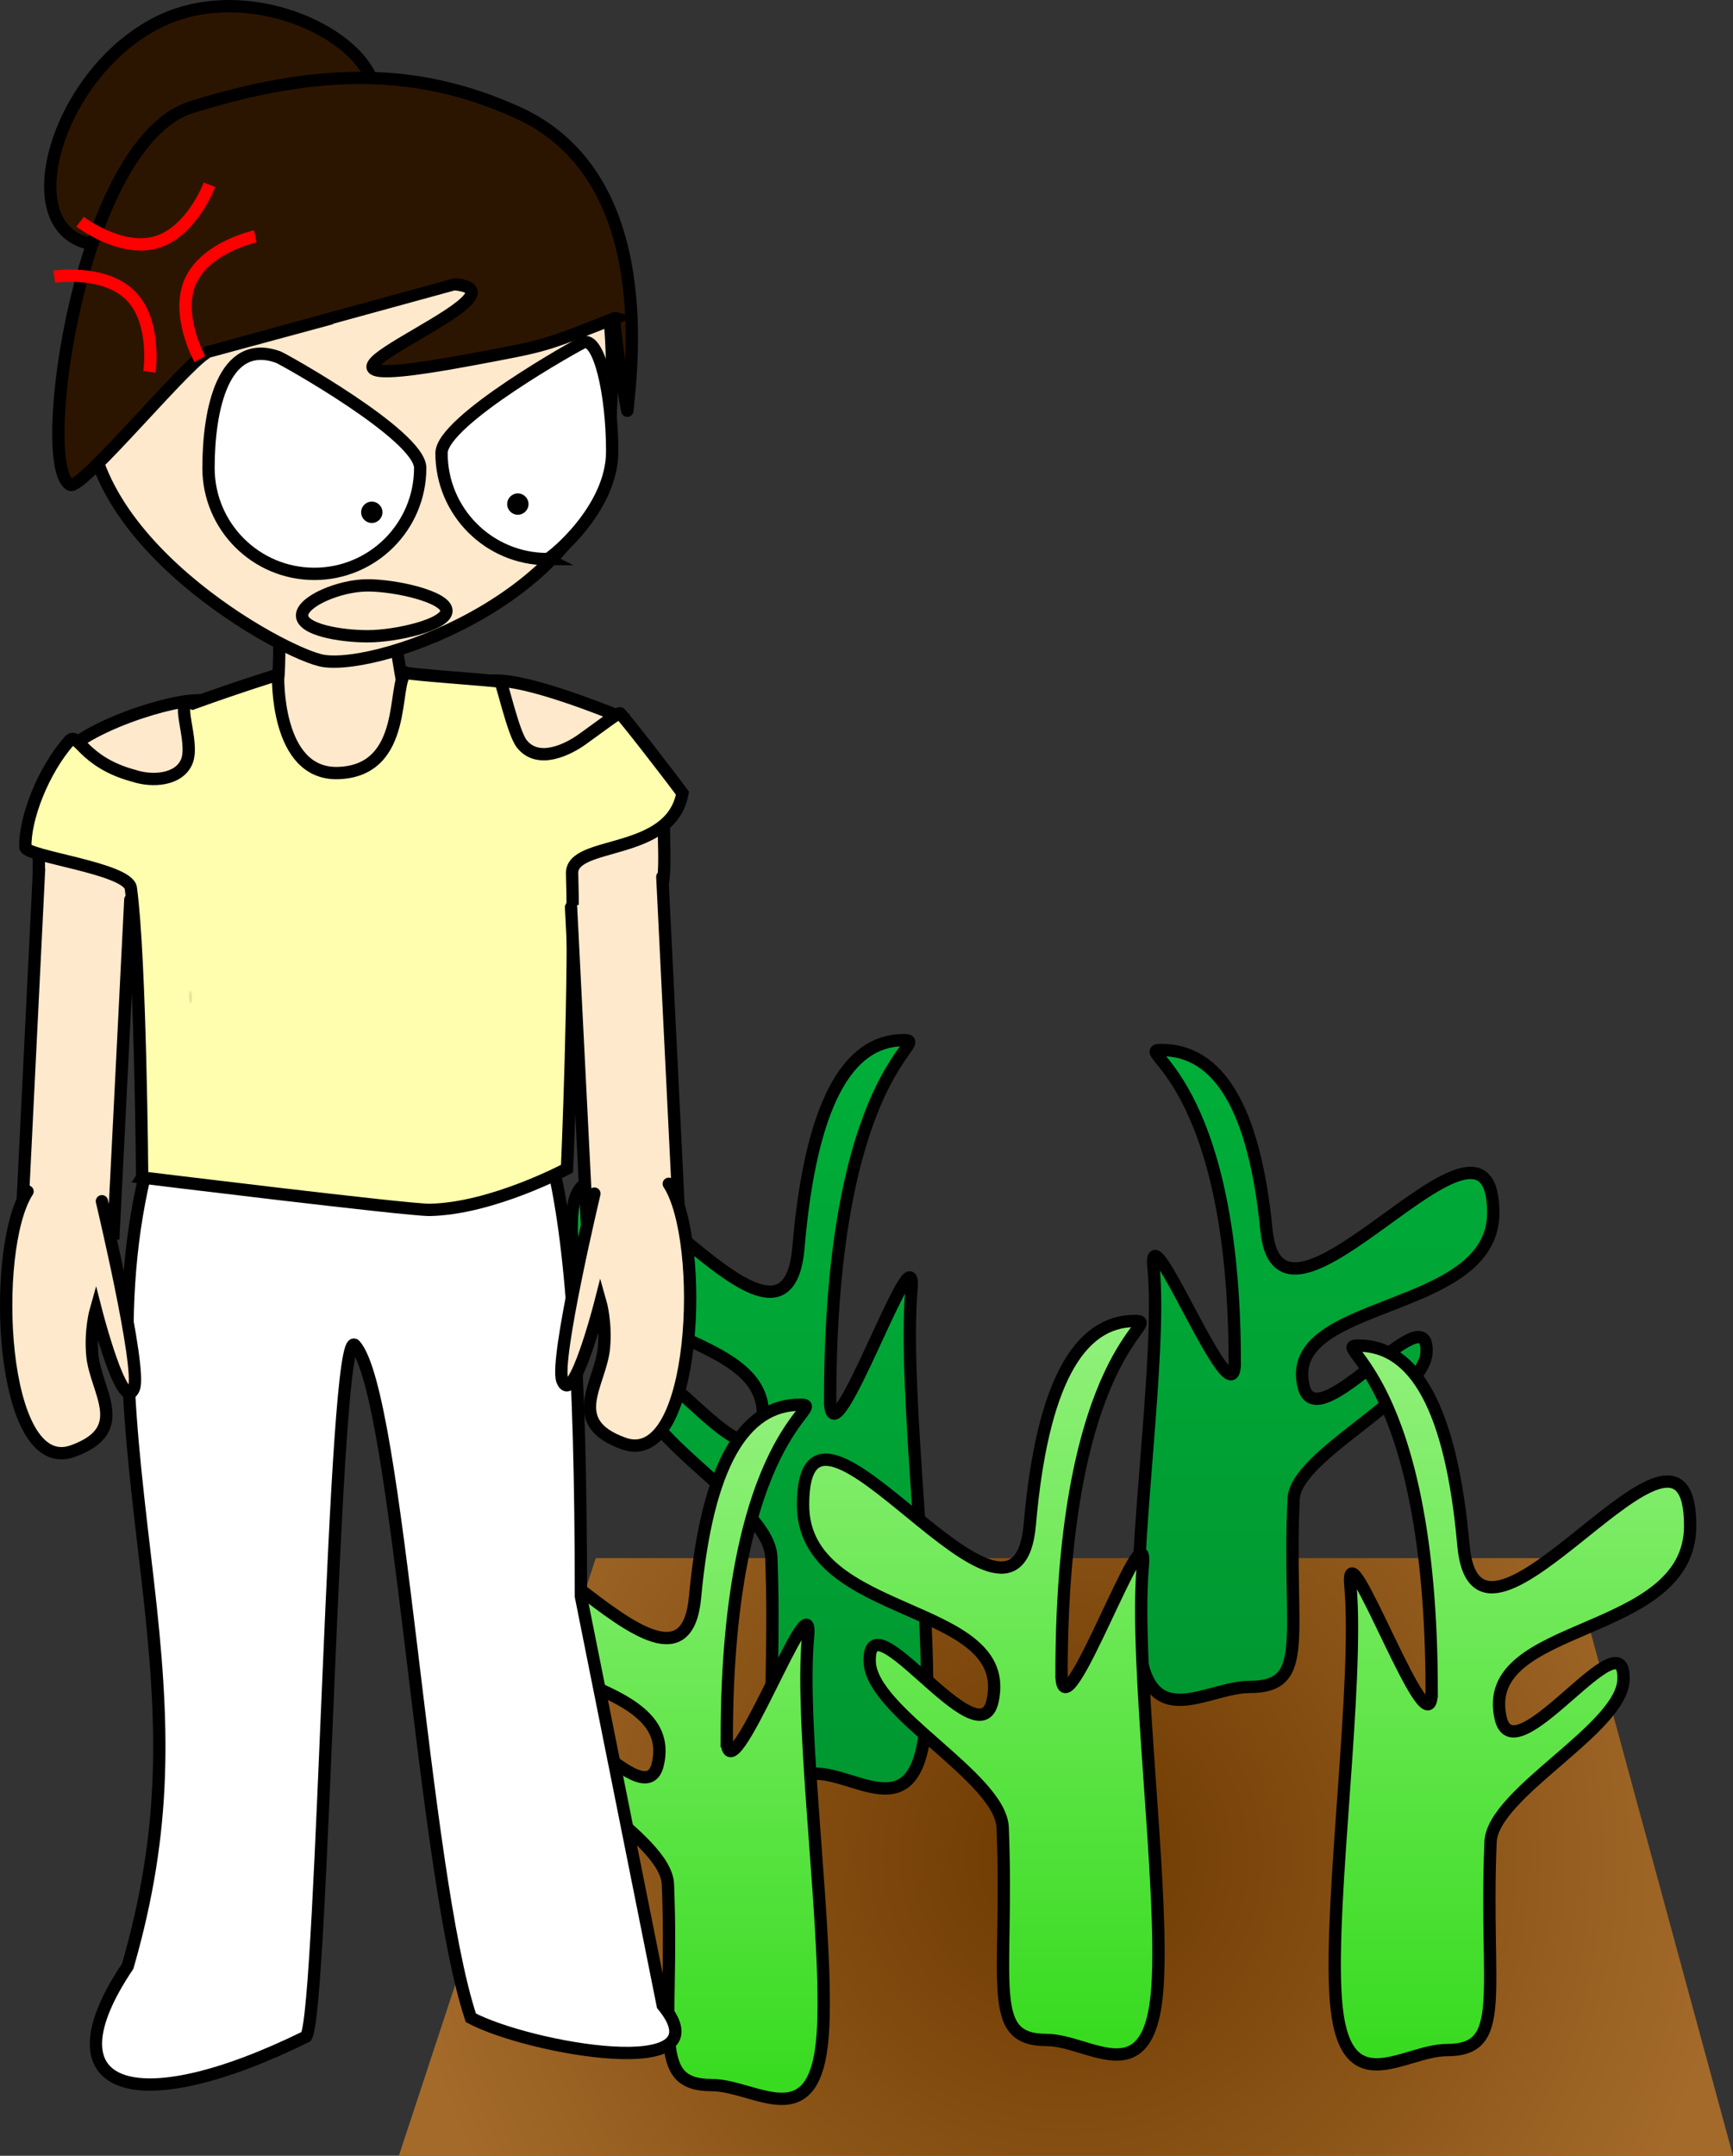<svg version="1.1" xmlns="http://www.w3.org/2000/svg" xmlns:xlink="http://www.w3.org/1999/xlink" width="352.019" height="437.58" viewBox="0,0,352.019,437.58"><rect x="0" y="0" width="352.019" height="437.58" fill="#333333" stroke="none"/><defs><radialGradient cx="381.3" cy="390.346" r="135.5" gradientUnits="userSpaceOnUse" id="color-1"><stop offset="0" stop-color="#6d3900"/><stop offset="1" stop-color="#a36a2a"/></radialGradient><linearGradient x1="330.323" y1="128.839" x2="330.323" y2="373.436" gradientUnits="userSpaceOnUse" id="color-2"><stop offset="0" stop-color="#00bd3e"/><stop offset="1" stop-color="#009831"/></linearGradient><linearGradient x1="418.677" y1="143.441" x2="418.677" y2="355.832" gradientUnits="userSpaceOnUse" id="color-3"><stop offset="0" stop-color="#00bd3e"/><stop offset="1" stop-color="#009831"/></linearGradient><linearGradient x1="309.323" y1="209.77" x2="309.323" y2="436.654" gradientUnits="userSpaceOnUse" id="color-4"><stop offset="0" stop-color="#caffb5"/><stop offset="1" stop-color="#38db20"/></linearGradient><linearGradient x1="458.677" y1="194.62" x2="458.677" y2="429.555" gradientUnits="userSpaceOnUse" id="color-5"><stop offset="0" stop-color="#caffb5"/><stop offset="1" stop-color="#38db20"/></linearGradient><linearGradient x1="377.323" y1="187.73" x2="377.323" y2="427.495" gradientUnits="userSpaceOnUse" id="color-6"><stop offset="0" stop-color="#caffb5"/><stop offset="1" stop-color="#38db20"/></linearGradient></defs><g transform="translate(-164.78,-13.42)"><g data-paper-data="{&quot;isPaintingLayer&quot;:true}" fill-rule="nonzero" stroke-linejoin="miter" stroke-miterlimit="10" stroke-dasharray="" stroke-dashoffset="0" style="mix-blend-mode: normal"><path d="M245.8,451l40,-121.309h198l33,121.309z" fill="url(#color-1)" stroke="none" stroke-width="0" stroke-linecap="butt"/><g stroke="#000000" stroke-width="2.5" stroke-linecap="butt"><path d="M333.408,297.664c0,14.776 17.773,-36.8 16.511,-22.388c-1.79,20.448 4.348,66.455 2.98,87.119c-1.506,22.751 -13.649,11.04 -22.576,11.04c-12.484,0 -7.612,-11.851 -8.873,-43.968c-0.407,-10.372 -26.613,-23.893 -27.002,-34.27c-0.54,-14.397 22.133,20.648 24.933,8.126c4.651,-20.8 -38.481,-16.657 -38.481,-40.684c0,-33.664 43.264,36.876 46.068,4.002c2.467,-28.921 9.894,-42.091 21.347,-42.091c6.246,0 -14.908,5.57 -14.908,73.113z" data-paper-data="{&quot;index&quot;:null}" fill="url(#color-2)"/><path d="M415.592,290.037c0,-58.65 -21.155,-63.486 -14.908,-63.486c11.453,0 18.88,11.436 21.347,36.549c2.804,28.545 46.068,-32.706 46.068,-3.475c0,20.863 -43.131,17.265 -38.481,35.327c2.8,10.874 25.473,-19.557 24.933,-7.056c-0.389,9.011 -26.595,20.751 -27.002,29.758c-1.261,27.888 3.611,38.179 -8.873,38.179c-8.927,0 -21.069,10.169 -22.576,-9.587c-1.368,-17.944 4.77,-57.893 2.98,-75.649c-1.262,-12.514 16.511,32.271 16.511,19.44z" data-paper-data="{&quot;index&quot;:null}" fill="url(#color-3)"/><path d="M312.408,366.369c0,13.706 17.773,-34.135 16.511,-20.767c-1.79,18.967 4.348,61.643 2.98,80.811c-1.506,21.104 -13.649,10.241 -22.576,10.241c-12.484,0 -7.612,-10.993 -8.873,-40.784c-0.407,-9.621 -26.613,-22.163 -27.002,-31.788c-0.54,-13.354 22.133,19.153 24.933,7.537c4.651,-19.294 -38.481,-15.451 -38.481,-37.737c0,-31.226 43.264,34.205 46.068,3.712c2.467,-26.826 9.894,-39.043 21.347,-39.043c6.246,0 -14.908,5.166 -14.908,67.818z" data-paper-data="{&quot;index&quot;:null}" fill="url(#color-4)"/><path d="M455.592,356.776c0,-64.875 -21.155,-70.225 -14.908,-70.225c11.453,0 18.88,12.65 21.347,40.429c2.804,31.575 46.068,-36.178 46.068,-3.844c0,23.077 -43.131,19.098 -38.481,39.077c2.8,12.028 25.473,-21.633 24.933,-7.805c-0.389,9.967 -26.595,22.954 -27.002,32.916c-1.261,30.848 3.611,42.231 -8.873,42.231c-8.927,0 -21.069,11.249 -22.576,-10.604c-1.368,-19.848 4.77,-64.038 2.98,-83.678c-1.262,-13.842 16.511,35.696 16.511,21.504z" data-paper-data="{&quot;index&quot;:null}" fill="url(#color-5)"/><path d="M380.408,353.22c0,14.484 17.773,-36.073 16.511,-21.946c-1.79,20.044 4.348,65.143 2.98,85.399c-1.506,22.302 -13.649,10.822 -22.576,10.822c-12.484,0 -7.612,-11.617 -8.873,-43.099c-0.407,-10.168 -26.613,-23.421 -27.002,-33.593c-0.54,-14.113 22.133,20.24 24.933,7.965c4.651,-20.389 -38.481,-16.328 -38.481,-39.88c0,-32.999 43.264,36.147 46.068,3.923c2.467,-28.35 9.894,-41.26 21.347,-41.26c6.246,0 -14.908,5.46 -14.908,71.669z" data-paper-data="{&quot;index&quot;:null}" fill="url(#color-6)"/></g><path d="M239.89,28.658c4.959,10.087 -8.321,17.596 -24.847,25.72c-16.526,8.125 -33.753,13.514 -38.713,3.427c-4.959,-10.087 4.228,-31.831 20.753,-39.956c16.526,-8.125 37.847,0.721 42.806,10.808z" data-paper-data="{&quot;origRot&quot;:0}" fill="#2c1500" stroke="#000000" stroke-width="2.5" stroke-linecap="butt"/><path d="M299.398,420.46c13.03,15.936 -27.144,8.808 -38.973,2.54c-9.915,-29.851 -14.665,-126.321 -23.532,-136.519c-4.394,-5.053 -6.501,134.565 -9.91,140.328c-35.155,17.289 -53.255,10.964 -36.26,-14.28c8.075,-28.066 7.419,-49.153 4.074,-78.165c-3.5,-30.354 -7.59,-58.465 0.835,-87.836c6.65,-23.182 18.278,-28.027 42.395,-28.027c0,0 31.635,4.365 38.193,28.067c4.439,16.044 6.561,42.717 6.561,90.899z" fill="#ffffff" stroke="#000000" stroke-width="2.5" stroke-linecap="butt"/><path d="M290.208,180.165c9.565,-0.646 9.107,-17.672 9.51,6.167c0.262,15.507 -4.059,4.202 -4.805,19.659c-0.877,18.171 2.375,5.248 -7.249,5.898c-9.565,0.646 -13.642,36.449 -14.045,12.61c-0.403,-23.839 7.024,-43.688 16.589,-44.335z" data-paper-data="{&quot;index&quot;:null,&quot;origRot&quot;:0}" fill="#ffe9cc" stroke="#000000" stroke-width="2.5" stroke-linecap="butt"/><path d="M201.604,227.128c0.425,23.572 3.224,-20.505 -6.332,-19.899c-9.614,0.609 -9.047,12.914 -10.551,-4.9c-1.279,-15.153 -11.715,6.069 -11.992,-9.263c-0.425,-23.572 1.249,-6.916 10.804,-7.521c9.555,-0.606 17.646,18.012 18.071,41.584z" data-paper-data="{&quot;origRot&quot;:0}" fill="#ffe9cc" stroke="#000000" stroke-width="2.5" stroke-linecap="butt"/><path d="M291.426,159.169c1.248,27.304 -45.87,22.964 -56.997,22.877c-7.105,-0.056 -59.353,16.644 -59.402,-10.689c-0.014,-7.848 20.273,-14.811 28.074,-15.66c12.562,-1.366 9.196,7.307 17.585,-2.143c1.367,-1.54 0.372,-15.114 1.417,-16.888c3.136,-5.321 4.913,-5.158 14.415,-5.48c0,0 4.439,-0.939 6.907,5.225c1.601,4 2.788,16.418 4.236,20.477c0,0 4.281,-5.951 16.978,-3.608c-3.303,-0.652 -2.179,-5.88 26.787,5.887z" data-paper-data="{&quot;origRot&quot;:0}" fill="#ffe9cc" stroke="#000000" stroke-width="2.5" stroke-linecap="butt"/><path d="M193.658,252.434c0,0 -0.351,-44.572 -2.303,-58.735c-0.558,-4.047 -21.358,-6.409 -21.419,-8.316c-0.182,-5.721 3.563,-15.561 8.948,-21.613c1.721,-1.934 2.665,4.326 13.041,7.114c3.821,1.263 9.138,0.883 10.756,-2.802c1.819,-4.142 -2.922,-13.649 1.243,-11.881c9.743,-3.523 17.348,-5.852 17.348,-5.852c0,0 -0.687,20.423 12.23,19.986c14.418,-0.487 10.906,-18.556 13.769,-20.341c0.853,0.362 18.042,1.542 19.122,1.803c0.36,0.087 2.619,10.375 4.364,12.592c3.375,4.29 9.543,1.058 12.201,-0.835c4.096,-2.918 7.853,-5.852 7.783,-5.305c0.835,0.742 9.411,11.764 12.67,16.18c-2.403,12.977 -22.634,9.48 -22.423,16.316c0.661,21.47 -1.031,59.894 -1.031,59.894c0,0 -15.121,8.103 -27.845,8.368c-4.241,0.088 -58.454,-6.572 -58.454,-6.572z" data-paper-data="{&quot;origRot&quot;:0}" fill="#fffeae" stroke="#000000" stroke-width="2.5" stroke-linecap="butt"/><path d="M203.798,215.757c0.024,0.7 -0.099,1.273 -0.274,1.279c-0.175,0.006 -0.336,-0.557 -0.36,-1.258c-0.024,-0.7 0.099,-1.273 0.274,-1.279c0.175,-0.006 0.336,0.557 0.36,1.258z" data-paper-data="{&quot;origRot&quot;:0}" fill="#e7e69d" stroke="none" stroke-width="2.5" stroke-linecap="butt"/><path d="M288.319,103.913c-2.763,29.869 -45.69,45.444 -57.773,43.67c-7.715,-1.132 -51.566,-24.953 -47.495,-54.672c7.383,-53.892 29.211,-51.556 58.28,-48.518c29.069,3.038 52.381,1.219 46.988,59.52z" data-paper-data="{&quot;origRot&quot;:0}" fill="#ffe9cc" stroke="#000000" stroke-width="2.5" stroke-linecap="butt"/><path d="M292.214,96.794c-0.051,0.485 -3.336,-19.086 -2.427,-18.83c-15.053,5.867 -13.487,5.492 -29.369,8.456c-51.584,9.627 15.282,-13.385 -3.156,-15.291c-0.068,-0.007 -49.847,13.693 -49.916,13.686c-2.635,-0.275 -25.867,28.125 -28.274,27.015c-7.218,-3.33 1.819,-69.532 24.601,-76.659c29.414,-9.202 48.536,-6.794 65.998,0.982c27.841,12.398 23.711,49.453 22.542,60.641z" data-paper-data="{&quot;origRot&quot;:0}" fill="#2c1500" stroke="#000000" stroke-width="2.5" stroke-linecap="butt"/><path d="M191.253,196.036l-3.407,67.725l-18.736,-0.783l3.605,-73.121" fill="#ffe9cc" stroke="#000000" stroke-width="2.5" stroke-linecap="round"/><path d="M185.482,257.248c0,0 8.076,33.838 6.517,37.921c-2.214,5.799 -7.757,-15.873 -7.757,-15.873c0,0 -1.183,4.148 -0.698,9.265c0.693,7.312 8.004,15.11 -3.996,19.412c-14.888,5.337 -16.73,-41.128 -9.174,-52.72" fill="#ffe9cc" stroke="#000000" stroke-width="2.5" stroke-linecap="round"/><path d="M299.315,191.402l3.605,73.121l-18.736,0.783l-3.407,-67.725" data-paper-data="{&quot;index&quot;:null}" fill="#ffe9cc" stroke="#000000" stroke-width="2.5" stroke-linecap="round"/><path d="M300.626,253.709c7.556,11.592 5.714,58.057 -9.174,52.72c-12,-4.302 -4.689,-12.1 -3.996,-19.412c0.485,-5.117 -0.698,-9.265 -0.698,-9.265c0,0 -5.543,21.672 -7.757,15.873c-1.559,-4.082 6.517,-37.921 6.517,-37.921" data-paper-data="{&quot;index&quot;:null}" fill="#ffe9cc" stroke="#000000" stroke-width="2.5" stroke-linecap="round"/><path d="M255.466,137.406c0,2.853 -10.293,5.167 -16,5.167c-5.707,0 -13.333,-1.374 -13.333,-4.227c0,-2.853 7.626,-6.106 13.333,-6.106c5.707,0 16,2.313 16,5.167z" fill="none" stroke="#000000" stroke-width="2.5" stroke-linecap="butt"/><path d="M207.133,108.406c0,-11.874 2.995,-26.522 14.167,-22.5c0.926,0.333 28.833,15.885 28.833,22.5c0,11.874 -9.626,21.5 -21.5,21.5c-11.874,0 -21.5,-9.626 -21.5,-21.5z" fill="#ffffff" stroke="#000000" stroke-width="2.5" stroke-linecap="butt"/><path d="M275.966,126.906c-11.874,0 -21.5,-9.626 -21.5,-21.5c0,-6.615 27.908,-22.167 28.833,-22.5c3.172,-1.022 5.833,10.293 5.833,22.167c0,11.874 -12.626,21.833 -13.167,21.833z" data-paper-data="{&quot;index&quot;:null}" fill="#ffffff" stroke="#000000" stroke-width="2.5" stroke-linecap="butt"/><path d="M238.133,117.406c0,-1.197 0.97,-2.167 2.167,-2.167c1.197,0 2.167,0.97 2.167,2.167c0,1.197 -0.97,2.167 -2.167,2.167c-1.197,0 -2.167,-0.97 -2.167,-2.167z" fill="#000000" stroke="none" stroke-width="0" stroke-linecap="butt"/><path d="M267.8,115.739c0,-1.197 0.97,-2.167 2.167,-2.167c1.197,0 2.167,0.97 2.167,2.167c0,1.197 -0.97,2.167 -2.167,2.167c-1.197,0 -2.167,-0.97 -2.167,-2.167z" fill="#000000" stroke="none" stroke-width="0" stroke-linecap="butt"/><path d="M175.8,69.572c0,0 10.165,-1.502 15.5,3.833c5.335,5.335 3.833,15.5 3.833,15.5" fill="none" stroke="#ff0000" stroke-width="2.5" stroke-linecap="butt"/><path d="M205.369,86.303c0,0 -4.99,-8.982 -1.88,-15.856c3.111,-6.874 13.152,-9.054 13.152,-9.054" fill="none" stroke="#ff0000" stroke-width="2.5" stroke-linecap="butt"/><path d="M207.337,50.917c0,0 -3.622,9.616 -10.876,11.69c-7.254,2.074 -15.412,-4.173 -15.412,-4.173" fill="none" stroke="#ff0000" stroke-width="2.5" stroke-linecap="butt"/></g></g></svg>